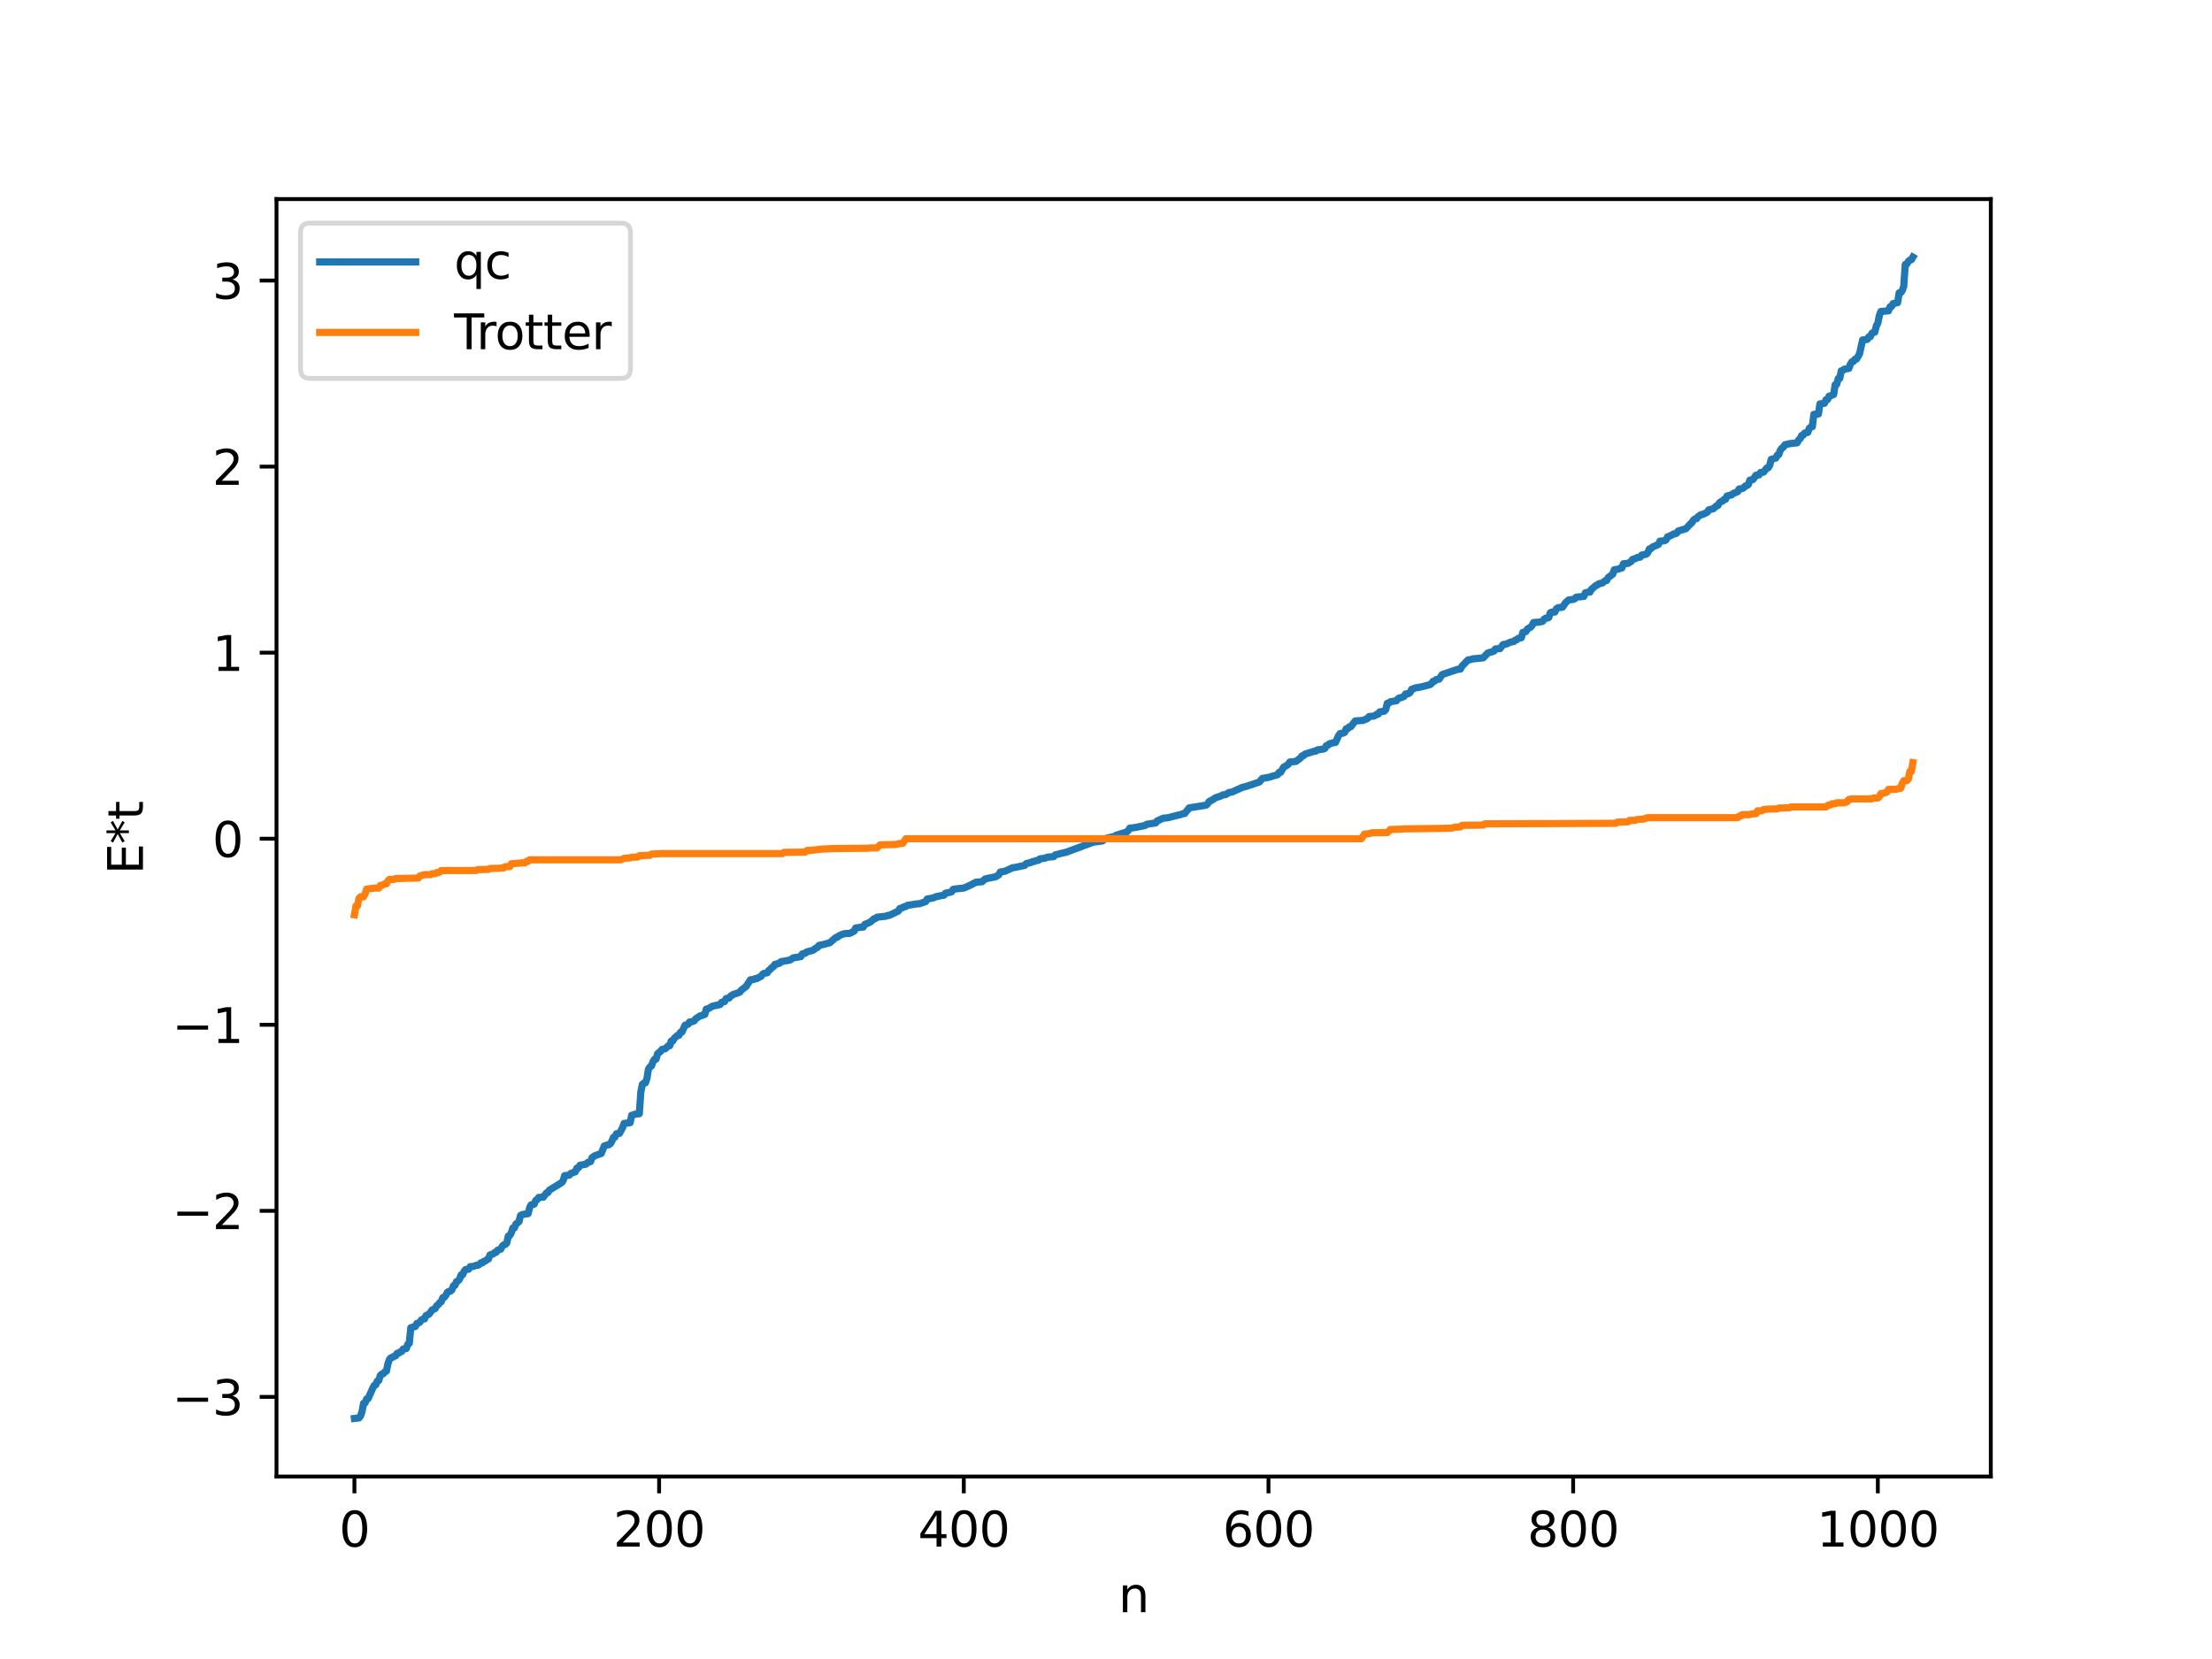 <?xml version="1.0" encoding="utf-8" standalone="no"?>
<!DOCTYPE svg PUBLIC "-//W3C//DTD SVG 1.1//EN"
  "http://www.w3.org/Graphics/SVG/1.1/DTD/svg11.dtd">
<svg xmlns:xlink="http://www.w3.org/1999/xlink" width="460.8pt" height="345.6pt" viewBox="0 0 460.8 345.6" xmlns="http://www.w3.org/2000/svg" version="1.1">
 <defs>
  <style type="text/css">*{stroke-linejoin: round; stroke-linecap: butt}</style>
 </defs>
 <g id="figure_1">
  <g id="patch_1">
   <path d="M 0 345.6 
L 460.8 345.6 
L 460.8 0 
L 0 0 
z
" style="fill: #ffffff"/>
  </g>
  <g id="axes_1">
   <g id="patch_2">
    <path d="M 57.6 307.584 
L 414.72 307.584 
L 414.72 41.472 
L 57.6 41.472 
z
" style="fill: #ffffff"/>
   </g>
   <g id="matplotlib.axis_1">
    <g id="xtick_1">
     <g id="line2d_1">
      <defs>
       <path id="meb7e7aadba" d="M 0 0 
L 0 3.5 
" style="stroke: #000000; stroke-width: 0.8"/>
      </defs>
      <g>
       <use xlink:href="#meb7e7aadba" x="73.833" y="307.584" style="stroke: #000000; stroke-width: 0.8"/>
      </g>
     </g>
     <g id="text_1">
      <!-- 0 -->
      <g transform="translate(70.651 322.182) scale(0.1 -0.1)">
       <defs>
        <path id="DejaVuSans-30" d="M 2034 4250 
Q 1547 4250 1301 3770 
Q 1056 3291 1056 2328 
Q 1056 1369 1301 889 
Q 1547 409 2034 409 
Q 2525 409 2770 889 
Q 3016 1369 3016 2328 
Q 3016 3291 2770 3770 
Q 2525 4250 2034 4250 
z
M 2034 4750 
Q 2819 4750 3233 4129 
Q 3647 3509 3647 2328 
Q 3647 1150 3233 529 
Q 2819 -91 2034 -91 
Q 1250 -91 836 529 
Q 422 1150 422 2328 
Q 422 3509 836 4129 
Q 1250 4750 2034 4750 
z
" transform="scale(0.016)"/>
       </defs>
       <use xlink:href="#DejaVuSans-30"/>
      </g>
     </g>
    </g>
    <g id="xtick_2">
     <g id="line2d_2">
      <g>
       <use xlink:href="#meb7e7aadba" x="137.304" y="307.584" style="stroke: #000000; stroke-width: 0.8"/>
      </g>
     </g>
     <g id="text_2">
      <!-- 200 -->
      <g transform="translate(127.76 322.182) scale(0.1 -0.1)">
       <defs>
        <path id="DejaVuSans-32" d="M 1228 531 
L 3431 531 
L 3431 0 
L 469 0 
L 469 531 
Q 828 903 1448 1529 
Q 2069 2156 2228 2338 
Q 2531 2678 2651 2914 
Q 2772 3150 2772 3378 
Q 2772 3750 2511 3984 
Q 2250 4219 1831 4219 
Q 1534 4219 1204 4116 
Q 875 4013 500 3803 
L 500 4441 
Q 881 4594 1212 4672 
Q 1544 4750 1819 4750 
Q 2544 4750 2975 4387 
Q 3406 4025 3406 3419 
Q 3406 3131 3298 2873 
Q 3191 2616 2906 2266 
Q 2828 2175 2409 1742 
Q 1991 1309 1228 531 
z
" transform="scale(0.016)"/>
       </defs>
       <use xlink:href="#DejaVuSans-32"/>
       <use xlink:href="#DejaVuSans-30" x="63.623"/>
       <use xlink:href="#DejaVuSans-30" x="127.246"/>
      </g>
     </g>
    </g>
    <g id="xtick_3">
     <g id="line2d_3">
      <g>
       <use xlink:href="#meb7e7aadba" x="200.775" y="307.584" style="stroke: #000000; stroke-width: 0.8"/>
      </g>
     </g>
     <g id="text_3">
      <!-- 400 -->
      <g transform="translate(191.231 322.182) scale(0.1 -0.1)">
       <defs>
        <path id="DejaVuSans-34" d="M 2419 4116 
L 825 1625 
L 2419 1625 
L 2419 4116 
z
M 2253 4666 
L 3047 4666 
L 3047 1625 
L 3713 1625 
L 3713 1100 
L 3047 1100 
L 3047 0 
L 2419 0 
L 2419 1100 
L 313 1100 
L 313 1709 
L 2253 4666 
z
" transform="scale(0.016)"/>
       </defs>
       <use xlink:href="#DejaVuSans-34"/>
       <use xlink:href="#DejaVuSans-30" x="63.623"/>
       <use xlink:href="#DejaVuSans-30" x="127.246"/>
      </g>
     </g>
    </g>
    <g id="xtick_4">
     <g id="line2d_4">
      <g>
       <use xlink:href="#meb7e7aadba" x="264.246" y="307.584" style="stroke: #000000; stroke-width: 0.8"/>
      </g>
     </g>
     <g id="text_4">
      <!-- 600 -->
      <g transform="translate(254.702 322.182) scale(0.1 -0.1)">
       <defs>
        <path id="DejaVuSans-36" d="M 2113 2584 
Q 1688 2584 1439 2293 
Q 1191 2003 1191 1497 
Q 1191 994 1439 701 
Q 1688 409 2113 409 
Q 2538 409 2786 701 
Q 3034 994 3034 1497 
Q 3034 2003 2786 2293 
Q 2538 2584 2113 2584 
z
M 3366 4563 
L 3366 3988 
Q 3128 4100 2886 4159 
Q 2644 4219 2406 4219 
Q 1781 4219 1451 3797 
Q 1122 3375 1075 2522 
Q 1259 2794 1537 2939 
Q 1816 3084 2150 3084 
Q 2853 3084 3261 2657 
Q 3669 2231 3669 1497 
Q 3669 778 3244 343 
Q 2819 -91 2113 -91 
Q 1303 -91 875 529 
Q 447 1150 447 2328 
Q 447 3434 972 4092 
Q 1497 4750 2381 4750 
Q 2619 4750 2861 4703 
Q 3103 4656 3366 4563 
z
" transform="scale(0.016)"/>
       </defs>
       <use xlink:href="#DejaVuSans-36"/>
       <use xlink:href="#DejaVuSans-30" x="63.623"/>
       <use xlink:href="#DejaVuSans-30" x="127.246"/>
      </g>
     </g>
    </g>
    <g id="xtick_5">
     <g id="line2d_5">
      <g>
       <use xlink:href="#meb7e7aadba" x="327.717" y="307.584" style="stroke: #000000; stroke-width: 0.8"/>
      </g>
     </g>
     <g id="text_5">
      <!-- 800 -->
      <g transform="translate(318.173 322.182) scale(0.1 -0.1)">
       <defs>
        <path id="DejaVuSans-38" d="M 2034 2216 
Q 1584 2216 1326 1975 
Q 1069 1734 1069 1313 
Q 1069 891 1326 650 
Q 1584 409 2034 409 
Q 2484 409 2743 651 
Q 3003 894 3003 1313 
Q 3003 1734 2745 1975 
Q 2488 2216 2034 2216 
z
M 1403 2484 
Q 997 2584 770 2862 
Q 544 3141 544 3541 
Q 544 4100 942 4425 
Q 1341 4750 2034 4750 
Q 2731 4750 3128 4425 
Q 3525 4100 3525 3541 
Q 3525 3141 3298 2862 
Q 3072 2584 2669 2484 
Q 3125 2378 3379 2068 
Q 3634 1759 3634 1313 
Q 3634 634 3220 271 
Q 2806 -91 2034 -91 
Q 1263 -91 848 271 
Q 434 634 434 1313 
Q 434 1759 690 2068 
Q 947 2378 1403 2484 
z
M 1172 3481 
Q 1172 3119 1398 2916 
Q 1625 2713 2034 2713 
Q 2441 2713 2670 2916 
Q 2900 3119 2900 3481 
Q 2900 3844 2670 4047 
Q 2441 4250 2034 4250 
Q 1625 4250 1398 4047 
Q 1172 3844 1172 3481 
z
" transform="scale(0.016)"/>
       </defs>
       <use xlink:href="#DejaVuSans-38"/>
       <use xlink:href="#DejaVuSans-30" x="63.623"/>
       <use xlink:href="#DejaVuSans-30" x="127.246"/>
      </g>
     </g>
    </g>
    <g id="xtick_6">
     <g id="line2d_6">
      <g>
       <use xlink:href="#meb7e7aadba" x="391.188" y="307.584" style="stroke: #000000; stroke-width: 0.8"/>
      </g>
     </g>
     <g id="text_6">
      <!-- 1000 -->
      <g transform="translate(378.463 322.182) scale(0.1 -0.1)">
       <defs>
        <path id="DejaVuSans-31" d="M 794 531 
L 1825 531 
L 1825 4091 
L 703 3866 
L 703 4441 
L 1819 4666 
L 2450 4666 
L 2450 531 
L 3481 531 
L 3481 0 
L 794 0 
L 794 531 
z
" transform="scale(0.016)"/>
       </defs>
       <use xlink:href="#DejaVuSans-31"/>
       <use xlink:href="#DejaVuSans-30" x="63.623"/>
       <use xlink:href="#DejaVuSans-30" x="127.246"/>
       <use xlink:href="#DejaVuSans-30" x="190.869"/>
      </g>
     </g>
    </g>
    <g id="text_7">
     <!-- n -->
     <g transform="translate(232.991 335.861) scale(0.1 -0.1)">
      <defs>
       <path id="DejaVuSans-6e" d="M 3513 2113 
L 3513 0 
L 2938 0 
L 2938 2094 
Q 2938 2591 2744 2837 
Q 2550 3084 2163 3084 
Q 1697 3084 1428 2787 
Q 1159 2491 1159 1978 
L 1159 0 
L 581 0 
L 581 3500 
L 1159 3500 
L 1159 2956 
Q 1366 3272 1645 3428 
Q 1925 3584 2291 3584 
Q 2894 3584 3203 3211 
Q 3513 2838 3513 2113 
z
" transform="scale(0.016)"/>
      </defs>
      <use xlink:href="#DejaVuSans-6e"/>
     </g>
    </g>
   </g>
   <g id="matplotlib.axis_2">
    <g id="ytick_1">
     <g id="line2d_7">
      <defs>
       <path id="mb27aa0c99f" d="M 0 0 
L -3.5 0 
" style="stroke: #000000; stroke-width: 0.8"/>
      </defs>
      <g>
       <use xlink:href="#mb27aa0c99f" x="57.6" y="290.999" style="stroke: #000000; stroke-width: 0.8"/>
      </g>
     </g>
     <g id="text_8">
      <!-- −3 -->
      <g transform="translate(35.858 294.799) scale(0.1 -0.1)">
       <defs>
        <path id="DejaVuSans-2212" d="M 678 2272 
L 4684 2272 
L 4684 1741 
L 678 1741 
L 678 2272 
z
" transform="scale(0.016)"/>
        <path id="DejaVuSans-33" d="M 2597 2516 
Q 3050 2419 3304 2112 
Q 3559 1806 3559 1356 
Q 3559 666 3084 287 
Q 2609 -91 1734 -91 
Q 1441 -91 1130 -33 
Q 819 25 488 141 
L 488 750 
Q 750 597 1062 519 
Q 1375 441 1716 441 
Q 2309 441 2620 675 
Q 2931 909 2931 1356 
Q 2931 1769 2642 2001 
Q 2353 2234 1838 2234 
L 1294 2234 
L 1294 2753 
L 1863 2753 
Q 2328 2753 2575 2939 
Q 2822 3125 2822 3475 
Q 2822 3834 2567 4026 
Q 2313 4219 1838 4219 
Q 1578 4219 1281 4162 
Q 984 4106 628 3988 
L 628 4550 
Q 988 4650 1302 4700 
Q 1616 4750 1894 4750 
Q 2613 4750 3031 4423 
Q 3450 4097 3450 3541 
Q 3450 3153 3228 2886 
Q 3006 2619 2597 2516 
z
" transform="scale(0.016)"/>
       </defs>
       <use xlink:href="#DejaVuSans-2212"/>
       <use xlink:href="#DejaVuSans-33" x="83.789"/>
      </g>
     </g>
    </g>
    <g id="ytick_2">
     <g id="line2d_8">
      <g>
       <use xlink:href="#mb27aa0c99f" x="57.6" y="252.24" style="stroke: #000000; stroke-width: 0.8"/>
      </g>
     </g>
     <g id="text_9">
      <!-- −2 -->
      <g transform="translate(35.858 256.039) scale(0.1 -0.1)">
       <use xlink:href="#DejaVuSans-2212"/>
       <use xlink:href="#DejaVuSans-32" x="83.789"/>
      </g>
     </g>
    </g>
    <g id="ytick_3">
     <g id="line2d_9">
      <g>
       <use xlink:href="#mb27aa0c99f" x="57.6" y="213.48" style="stroke: #000000; stroke-width: 0.8"/>
      </g>
     </g>
     <g id="text_10">
      <!-- −1 -->
      <g transform="translate(35.858 217.279) scale(0.1 -0.1)">
       <use xlink:href="#DejaVuSans-2212"/>
       <use xlink:href="#DejaVuSans-31" x="83.789"/>
      </g>
     </g>
    </g>
    <g id="ytick_4">
     <g id="line2d_10">
      <g>
       <use xlink:href="#mb27aa0c99f" x="57.6" y="174.721" style="stroke: #000000; stroke-width: 0.8"/>
      </g>
     </g>
     <g id="text_11">
      <!-- 0 -->
      <g transform="translate(44.237 178.52) scale(0.1 -0.1)">
       <use xlink:href="#DejaVuSans-30"/>
      </g>
     </g>
    </g>
    <g id="ytick_5">
     <g id="line2d_11">
      <g>
       <use xlink:href="#mb27aa0c99f" x="57.6" y="135.961" style="stroke: #000000; stroke-width: 0.8"/>
      </g>
     </g>
     <g id="text_12">
      <!-- 1 -->
      <g transform="translate(44.237 139.76) scale(0.1 -0.1)">
       <use xlink:href="#DejaVuSans-31"/>
      </g>
     </g>
    </g>
    <g id="ytick_6">
     <g id="line2d_12">
      <g>
       <use xlink:href="#mb27aa0c99f" x="57.6" y="97.201" style="stroke: #000000; stroke-width: 0.8"/>
      </g>
     </g>
     <g id="text_13">
      <!-- 2 -->
      <g transform="translate(44.237 101.001) scale(0.1 -0.1)">
       <use xlink:href="#DejaVuSans-32"/>
      </g>
     </g>
    </g>
    <g id="ytick_7">
     <g id="line2d_13">
      <g>
       <use xlink:href="#mb27aa0c99f" x="57.6" y="58.442" style="stroke: #000000; stroke-width: 0.8"/>
      </g>
     </g>
     <g id="text_14">
      <!-- 3 -->
      <g transform="translate(44.237 62.241) scale(0.1 -0.1)">
       <use xlink:href="#DejaVuSans-33"/>
      </g>
     </g>
    </g>
    <g id="text_15">
     <!-- E*t -->
     <g transform="translate(29.778 182.148) rotate(-90) scale(0.1 -0.1)">
      <defs>
       <path id="DejaVuSans-45" d="M 628 4666 
L 3578 4666 
L 3578 4134 
L 1259 4134 
L 1259 2753 
L 3481 2753 
L 3481 2222 
L 1259 2222 
L 1259 531 
L 3634 531 
L 3634 0 
L 628 0 
L 628 4666 
z
" transform="scale(0.016)"/>
       <path id="DejaVuSans-2a" d="M 3009 3897 
L 1888 3291 
L 3009 2681 
L 2828 2375 
L 1778 3009 
L 1778 1831 
L 1422 1831 
L 1422 3009 
L 372 2375 
L 191 2681 
L 1313 3291 
L 191 3897 
L 372 4206 
L 1422 3572 
L 1422 4750 
L 1778 4750 
L 1778 3572 
L 2828 4206 
L 3009 3897 
z
" transform="scale(0.016)"/>
       <path id="DejaVuSans-74" d="M 1172 4494 
L 1172 3500 
L 2356 3500 
L 2356 3053 
L 1172 3053 
L 1172 1153 
Q 1172 725 1289 603 
Q 1406 481 1766 481 
L 2356 481 
L 2356 0 
L 1766 0 
Q 1100 0 847 248 
Q 594 497 594 1153 
L 594 3053 
L 172 3053 
L 172 3500 
L 594 3500 
L 594 4494 
L 1172 4494 
z
" transform="scale(0.016)"/>
      </defs>
      <use xlink:href="#DejaVuSans-45"/>
      <use xlink:href="#DejaVuSans-2a" x="63.184"/>
      <use xlink:href="#DejaVuSans-74" x="113.184"/>
     </g>
    </g>
   </g>
   <g id="line2d_14">
    <path d="M 73.833 295.488 
L 74.785 295.384 
L 75.102 294.975 
L 75.42 294.07 
L 75.737 292.337 
L 76.054 292.263 
L 76.372 291.431 
L 76.689 291.357 
L 77.641 289.204 
L 77.958 288.616 
L 78.276 288.481 
L 78.593 287.711 
L 78.91 287.576 
L 79.228 286.542 
L 79.545 286.233 
L 79.862 286.158 
L 80.18 285.77 
L 80.497 285.637 
L 80.815 284.088 
L 81.132 283.182 
L 81.449 282.843 
L 81.767 282.769 
L 82.084 282.527 
L 82.401 282.453 
L 82.719 281.933 
L 83.036 281.902 
L 83.353 281.622 
L 83.671 281.548 
L 83.988 281.027 
L 84.623 280.944 
L 84.94 280.039 
L 85.258 279.846 
L 85.575 276.595 
L 86.527 276.324 
L 86.844 275.69 
L 87.162 275.615 
L 87.479 275.423 
L 87.796 274.952 
L 88.114 274.781 
L 88.431 274.757 
L 88.748 274.047 
L 89.383 273.763 
L 90.018 272.89 
L 90.653 272.602 
L 90.97 272.013 
L 91.287 271.805 
L 91.605 271.365 
L 91.922 271.175 
L 92.239 270.33 
L 92.557 270.247 
L 92.874 269.857 
L 93.191 269.21 
L 93.509 269.019 
L 93.826 268.983 
L 94.143 268.683 
L 94.461 267.848 
L 94.778 267.753 
L 95.096 266.995 
L 95.413 266.828 
L 95.73 266.497 
L 96.048 265.597 
L 96.365 265.564 
L 96.682 264.839 
L 97 264.469 
L 97.634 264.395 
L 97.952 263.867 
L 98.586 263.814 
L 99.221 263.585 
L 99.539 263.577 
L 99.856 263.409 
L 100.173 263.066 
L 100.491 263.063 
L 100.808 262.754 
L 101.125 262.68 
L 101.443 262.389 
L 101.76 262.277 
L 102.077 261.421 
L 102.712 261.234 
L 103.029 260.932 
L 103.347 260.889 
L 103.664 260.432 
L 104.299 260.234 
L 104.616 259.632 
L 104.934 259.325 
L 105.251 259.255 
L 105.568 258.961 
L 105.886 257.499 
L 106.203 257.367 
L 106.52 256.805 
L 106.838 255.821 
L 107.155 255.803 
L 107.472 254.998 
L 108.107 254.508 
L 108.424 253.243 
L 108.742 253.025 
L 109.377 252.919 
L 110.011 252.826 
L 110.329 251.584 
L 110.646 250.987 
L 111.281 250.857 
L 111.598 250.076 
L 111.915 249.894 
L 112.233 249.441 
L 113.185 249.392 
L 113.82 248.519 
L 114.137 248.426 
L 114.454 247.921 
L 116.993 246.364 
L 117.31 245.976 
L 117.628 244.909 
L 118.58 244.803 
L 118.897 244.451 
L 119.849 244.108 
L 120.167 243.345 
L 120.484 243.293 
L 120.801 242.756 
L 122.071 242.51 
L 122.388 242.195 
L 123.023 241.975 
L 123.34 241.16 
L 123.975 240.731 
L 125.244 240.298 
L 125.879 238.734 
L 126.514 238.528 
L 126.831 238.477 
L 127.148 238.252 
L 127.466 237.728 
L 127.783 236.938 
L 128.1 236.887 
L 128.418 236.181 
L 129.053 236.097 
L 129.687 234.941 
L 130.005 234.035 
L 130.957 233.917 
L 131.274 233.869 
L 131.591 232.327 
L 131.909 232.305 
L 132.226 232.111 
L 133.178 232.007 
L 133.496 227.489 
L 133.813 225.899 
L 134.13 225.64 
L 134.448 225.583 
L 134.765 224.677 
L 135.082 222.721 
L 135.4 222.248 
L 135.717 222.061 
L 136.034 221.156 
L 136.352 220.669 
L 136.669 220.639 
L 136.986 219.501 
L 137.621 219.012 
L 137.939 218.595 
L 138.573 218.484 
L 139.208 217.869 
L 139.525 217.839 
L 139.843 216.857 
L 140.16 216.841 
L 140.477 216.281 
L 141.112 215.713 
L 141.429 215.684 
L 141.747 215.056 
L 142.064 214.996 
L 142.699 213.585 
L 143.334 213.363 
L 143.651 212.901 
L 143.968 212.89 
L 144.603 212.679 
L 144.92 212.234 
L 145.872 211.62 
L 146.19 211.58 
L 146.507 211.38 
L 146.824 211.328 
L 147.142 210.199 
L 147.459 210.175 
L 148.411 209.603 
L 149.998 209.269 
L 150.315 208.803 
L 150.95 208.645 
L 151.267 208.02 
L 151.902 207.897 
L 152.22 207.483 
L 152.854 207.114 
L 153.489 206.939 
L 154.124 206.669 
L 154.441 206.244 
L 155.076 205.764 
L 155.393 205.54 
L 156.345 204.098 
L 156.98 204.057 
L 157.297 203.874 
L 157.615 203.873 
L 158.249 203.52 
L 158.567 203.385 
L 158.884 202.932 
L 159.201 202.754 
L 159.836 202.642 
L 160.153 202.151 
L 160.471 201.93 
L 160.788 201.555 
L 161.105 201.396 
L 161.423 200.893 
L 161.74 200.889 
L 162.058 200.713 
L 162.375 200.679 
L 162.692 200.337 
L 164.596 199.995 
L 165.231 199.541 
L 166.818 199.287 
L 167.135 198.718 
L 167.77 198.563 
L 168.087 198.293 
L 169.357 197.971 
L 169.991 197.483 
L 170.309 197.368 
L 170.626 196.939 
L 171.261 196.817 
L 172.848 196.402 
L 174.117 195.3 
L 174.434 195.236 
L 174.752 194.965 
L 175.386 194.658 
L 176.021 194.482 
L 176.973 194.456 
L 177.925 193.977 
L 178.243 193.321 
L 179.195 193.171 
L 179.829 193.126 
L 180.147 192.572 
L 180.781 192.322 
L 181.416 192.001 
L 182.051 191.408 
L 182.368 191.355 
L 182.686 191.071 
L 184.272 190.892 
L 184.59 190.857 
L 184.907 190.704 
L 185.224 190.702 
L 187.129 189.799 
L 187.446 189.267 
L 188.081 189.063 
L 188.398 188.863 
L 188.715 188.844 
L 189.033 188.597 
L 189.667 188.509 
L 190.937 188.305 
L 191.572 188.255 
L 192.841 187.815 
L 193.158 187.277 
L 194.428 187.044 
L 195.062 186.775 
L 196.332 186.526 
L 196.649 186.49 
L 196.967 186.072 
L 197.919 185.875 
L 198.236 185.784 
L 198.553 185.273 
L 199.188 185.164 
L 200.775 185.001 
L 202.044 184.447 
L 203.314 183.777 
L 204.583 183.678 
L 205.218 183.114 
L 205.853 182.952 
L 207.439 182.646 
L 208.074 182.23 
L 208.391 181.657 
L 209.343 181.499 
L 210.93 180.771 
L 211.565 180.681 
L 213.469 180.274 
L 213.786 179.892 
L 214.739 179.695 
L 215.056 179.491 
L 215.373 179.481 
L 216.008 179.233 
L 216.325 179.222 
L 216.643 178.916 
L 217.595 178.8 
L 218.229 178.556 
L 219.499 178.461 
L 219.816 178.097 
L 221.403 177.686 
L 222.038 177.561 
L 227.75 175.433 
L 229.337 175.232 
L 229.654 175.189 
L 230.289 174.699 
L 230.924 174.528 
L 232.193 174.228 
L 232.51 173.995 
L 234.732 173.31 
L 235.049 172.993 
L 235.367 172.515 
L 236.319 172.415 
L 238.54 171.967 
L 238.858 171.726 
L 240.762 171.422 
L 241.079 171.002 
L 242.348 170.439 
L 243.3 170.355 
L 245.522 169.777 
L 245.839 169.727 
L 246.474 169.485 
L 246.791 169.477 
L 247.743 168.291 
L 251.234 167.736 
L 251.552 167.473 
L 251.869 166.989 
L 252.821 166.484 
L 253.139 166.216 
L 254.408 165.789 
L 254.725 165.587 
L 255.36 165.521 
L 255.995 165.1 
L 256.629 165.005 
L 258.851 164.008 
L 259.486 163.861 
L 262.342 162.911 
L 262.977 162.156 
L 264.246 161.943 
L 266.15 161.382 
L 266.467 160.887 
L 266.785 160.878 
L 267.42 159.793 
L 268.054 159.464 
L 268.372 159.219 
L 268.689 158.738 
L 269.958 158.619 
L 270.593 158.145 
L 270.91 157.913 
L 271.228 157.468 
L 271.545 157.414 
L 271.862 157.092 
L 273.132 156.695 
L 273.767 156.502 
L 274.084 156.479 
L 274.401 156.229 
L 275.671 156.043 
L 275.988 155.917 
L 276.305 155.329 
L 276.623 155.259 
L 276.94 154.948 
L 277.892 154.677 
L 278.21 154.673 
L 278.844 153.258 
L 279.162 152.812 
L 279.796 152.73 
L 280.114 152.564 
L 280.431 151.824 
L 280.748 151.818 
L 281.066 151.419 
L 281.383 151.389 
L 282.335 150.18 
L 283.922 150.081 
L 284.874 149.674 
L 285.191 149.274 
L 286.143 149.177 
L 286.461 149.058 
L 286.778 148.807 
L 287.096 148.777 
L 287.413 148.3 
L 288.365 148.153 
L 288.682 147.796 
L 289 146.507 
L 289.317 146.474 
L 289.634 146.187 
L 290.904 145.982 
L 291.221 145.569 
L 291.539 145.376 
L 291.856 145.346 
L 292.491 145.077 
L 292.808 144.56 
L 293.443 144.488 
L 293.76 144.255 
L 294.077 143.583 
L 294.395 143.539 
L 294.712 143.338 
L 295.981 143.117 
L 297.886 142.633 
L 298.203 142.391 
L 298.52 141.947 
L 298.838 141.91 
L 299.155 141.579 
L 299.79 141.486 
L 300.424 140.532 
L 303.598 139.451 
L 304.233 139.383 
L 304.55 138.784 
L 305.82 137.474 
L 306.454 137.387 
L 306.772 137.255 
L 308.041 137.141 
L 308.993 137.03 
L 309.945 136.028 
L 310.58 135.853 
L 311.215 135.649 
L 311.532 135.18 
L 312.484 135.122 
L 313.119 134.275 
L 313.753 134.172 
L 314.705 133.757 
L 315.34 133.648 
L 315.658 133.34 
L 315.975 133.266 
L 316.292 132.975 
L 316.927 132.852 
L 317.244 131.739 
L 317.879 131.57 
L 318.196 131.028 
L 318.831 130.664 
L 319.148 130.331 
L 319.466 129.686 
L 320.735 129.586 
L 321.37 129.426 
L 321.687 128.954 
L 322.005 128.777 
L 322.322 128.769 
L 322.639 128.639 
L 322.957 127.639 
L 323.274 127.512 
L 323.909 127.501 
L 324.226 126.824 
L 324.543 126.606 
L 325.496 126.488 
L 326.13 125.565 
L 326.765 124.982 
L 327.717 124.87 
L 328.034 124.744 
L 328.352 124.399 
L 329.939 124.248 
L 330.256 123.494 
L 330.891 123.356 
L 331.208 123.343 
L 331.525 122.762 
L 332.477 121.951 
L 332.795 121.856 
L 333.112 121.583 
L 333.747 121.479 
L 334.381 120.983 
L 334.699 120.926 
L 335.016 120.321 
L 335.968 119.594 
L 336.286 118.689 
L 337.238 118.544 
L 337.555 118.345 
L 337.872 118.316 
L 338.19 117.44 
L 339.142 117.365 
L 339.777 116.982 
L 340.094 116.534 
L 340.729 116.355 
L 341.046 116.143 
L 341.681 116.069 
L 341.998 115.624 
L 342.95 115.45 
L 343.267 115.123 
L 343.585 114.362 
L 343.902 114.307 
L 344.22 113.975 
L 345.489 113.402 
L 345.806 112.731 
L 346.758 112.643 
L 347.076 112.463 
L 347.393 111.826 
L 347.71 111.733 
L 348.345 111.417 
L 348.662 111.212 
L 348.98 111.206 
L 349.297 111.046 
L 349.615 110.605 
L 351.201 110.141 
L 352.153 109.131 
L 352.471 108.849 
L 352.788 108.335 
L 353.105 108.088 
L 353.423 108.052 
L 353.74 107.621 
L 354.375 107.191 
L 354.692 107.183 
L 355.644 106.716 
L 355.962 106.223 
L 356.914 105.97 
L 357.548 105.405 
L 357.866 105.312 
L 358.183 104.74 
L 358.5 104.5 
L 358.818 104.407 
L 359.135 104.055 
L 359.453 104.03 
L 359.77 103.327 
L 360.405 103.15 
L 360.722 103.104 
L 361.039 102.808 
L 361.674 102.552 
L 361.991 102.422 
L 362.309 101.859 
L 362.943 101.784 
L 363.261 101.593 
L 363.578 101.234 
L 363.896 101.159 
L 364.213 100.944 
L 364.53 100.018 
L 365.165 99.911 
L 365.8 99.006 
L 366.434 98.93 
L 366.752 98.432 
L 367.386 98.352 
L 368.021 97.524 
L 368.339 97.45 
L 368.656 96.95 
L 368.973 95.706 
L 369.925 95.431 
L 370.243 94.817 
L 370.56 94.689 
L 370.877 93.784 
L 371.195 93.359 
L 371.512 93.154 
L 371.829 92.662 
L 372.781 92.43 
L 374.368 92.249 
L 374.686 91.644 
L 375.003 91.383 
L 375.32 90.718 
L 375.638 90.643 
L 375.955 90.198 
L 376.59 90.085 
L 376.907 89.228 
L 377.224 88.959 
L 377.542 88.884 
L 377.859 86.314 
L 378.811 86.24 
L 379.129 84.142 
L 380.081 84.004 
L 380.398 83.266 
L 380.715 83.236 
L 381.033 82.524 
L 381.35 82.45 
L 381.985 82.175 
L 382.302 80.14 
L 382.62 80.066 
L 382.937 78.854 
L 383.254 78.824 
L 383.572 77.25 
L 383.889 77.176 
L 384.206 76.907 
L 385.158 76.742 
L 385.476 75.86 
L 385.793 75.373 
L 386.11 75.298 
L 386.428 74.833 
L 386.745 74.803 
L 387.38 73.705 
L 388.015 70.818 
L 388.967 70.714 
L 389.284 70.194 
L 389.601 70.164 
L 389.919 69.48 
L 390.236 69.235 
L 390.553 69.205 
L 390.871 67.89 
L 391.188 67.325 
L 391.505 65.735 
L 391.823 64.891 
L 393.41 64.75 
L 393.727 63.92 
L 394.044 63.846 
L 394.362 63.243 
L 395.314 63.042 
L 395.631 61.001 
L 395.948 60.971 
L 396.266 60.56 
L 396.583 59.655 
L 396.9 55.088 
L 397.218 55.014 
L 397.535 54.473 
L 397.853 54.182 
L 398.17 54.108 
L 398.487 53.568 
L 398.487 53.568 
" clip-path="url(#p87d41a0b1a)" style="fill: none; stroke: #1f77b4; stroke-width: 1.5; stroke-linecap: square"/>
   </g>
   <g id="line2d_15">
    <path d="M 73.833 190.573 
L 74.15 188.723 
L 74.467 188.723 
L 74.785 187.142 
L 75.102 186.814 
L 75.737 186.814 
L 76.054 186.222 
L 76.372 185.223 
L 77.958 185.007 
L 78.91 185.007 
L 79.228 184.444 
L 79.545 184.444 
L 80.18 184.114 
L 80.497 184.114 
L 80.815 183.491 
L 81.132 183.198 
L 82.084 183.193 
L 82.401 183.019 
L 87.162 182.914 
L 87.479 182.463 
L 88.431 182.206 
L 89.7 182.206 
L 90.018 182.007 
L 90.653 182.007 
L 90.97 181.775 
L 91.287 181.775 
L 91.605 181.654 
L 91.922 181.343 
L 99.221 181.343 
L 99.539 181.158 
L 101.76 181.114 
L 102.077 180.922 
L 103.981 180.879 
L 104.616 180.804 
L 104.934 180.804 
L 105.251 180.541 
L 106.203 180.527 
L 106.52 179.933 
L 109.059 179.738 
L 109.377 179.738 
L 109.694 179.437 
L 110.011 179.437 
L 110.329 179.106 
L 129.37 179.106 
L 130.005 178.809 
L 130.639 178.74 
L 131.274 178.729 
L 131.591 178.574 
L 132.861 178.539 
L 133.178 178.242 
L 135.4 178.18 
L 135.717 177.927 
L 137.621 177.821 
L 163.01 177.821 
L 163.327 177.559 
L 167.77 177.511 
L 168.087 177.185 
L 169.357 177.099 
L 170.943 176.908 
L 172.53 176.814 
L 173.482 176.774 
L 180.781 176.705 
L 181.416 176.637 
L 182.686 176.637 
L 183.32 176.005 
L 186.811 175.907 
L 187.129 175.768 
L 188.081 175.674 
L 188.715 174.721 
L 283.605 174.721 
L 284.239 173.767 
L 285.191 173.673 
L 285.826 173.479 
L 289 173.436 
L 289.634 172.804 
L 291.856 172.736 
L 292.491 172.667 
L 300.424 172.573 
L 301.377 172.533 
L 302.329 172.533 
L 302.963 172.343 
L 304.233 172.256 
L 304.55 171.931 
L 308.993 171.883 
L 309.31 171.62 
L 336.603 171.514 
L 336.92 171.261 
L 339.142 171.199 
L 339.459 170.902 
L 340.729 170.867 
L 341.046 170.713 
L 342.315 170.633 
L 343.267 170.335 
L 361.991 170.335 
L 362.309 170.004 
L 362.626 170.004 
L 362.943 169.703 
L 364.53 169.703 
L 364.848 169.567 
L 365.8 169.508 
L 366.117 168.914 
L 367.069 168.9 
L 367.386 168.637 
L 368.339 168.562 
L 369.291 168.519 
L 370.243 168.519 
L 370.56 168.327 
L 372.781 168.283 
L 373.099 168.098 
L 380.398 168.098 
L 380.715 167.787 
L 381.033 167.666 
L 381.35 167.666 
L 381.667 167.434 
L 382.302 167.434 
L 382.62 167.235 
L 384.206 167.235 
L 384.841 166.979 
L 385.158 166.527 
L 385.793 166.432 
L 389.601 166.422 
L 389.919 166.422 
L 390.236 166.249 
L 391.188 166.244 
L 391.505 165.95 
L 391.823 165.327 
L 392.14 165.327 
L 393.092 164.997 
L 393.41 164.434 
L 394.996 164.434 
L 395.314 164.279 
L 395.948 164.218 
L 396.266 163.219 
L 396.583 162.628 
L 397.218 162.628 
L 397.535 162.299 
L 397.853 160.718 
L 398.17 160.718 
L 398.487 158.868 
L 398.487 158.868 
" clip-path="url(#p87d41a0b1a)" style="fill: none; stroke: #ff7f0e; stroke-width: 1.5; stroke-linecap: square"/>
   </g>
   <g id="patch_3">
    <path d="M 57.6 307.584 
L 57.6 41.472 
" style="fill: none; stroke: #000000; stroke-width: 0.8; stroke-linejoin: miter; stroke-linecap: square"/>
   </g>
   <g id="patch_4">
    <path d="M 414.72 307.584 
L 414.72 41.472 
" style="fill: none; stroke: #000000; stroke-width: 0.8; stroke-linejoin: miter; stroke-linecap: square"/>
   </g>
   <g id="patch_5">
    <path d="M 57.6 307.584 
L 414.72 307.584 
" style="fill: none; stroke: #000000; stroke-width: 0.8; stroke-linejoin: miter; stroke-linecap: square"/>
   </g>
   <g id="patch_6">
    <path d="M 57.6 41.472 
L 414.72 41.472 
" style="fill: none; stroke: #000000; stroke-width: 0.8; stroke-linejoin: miter; stroke-linecap: square"/>
   </g>
   <g id="legend_1">
    <g id="patch_7">
     <path d="M 64.6 78.828 
L 129.342 78.828 
Q 131.342 78.828 131.342 76.828 
L 131.342 48.472 
Q 131.342 46.472 129.342 46.472 
L 64.6 46.472 
Q 62.6 46.472 62.6 48.472 
L 62.6 76.828 
Q 62.6 78.828 64.6 78.828 
z
" style="fill: #ffffff; opacity: 0.8; stroke: #cccccc; stroke-linejoin: miter"/>
    </g>
    <g id="line2d_16">
     <path d="M 66.6 54.57 
L 76.6 54.57 
L 86.6 54.57 
" style="fill: none; stroke: #1f77b4; stroke-width: 1.5; stroke-linecap: square"/>
    </g>
    <g id="text_16">
     <!-- qc -->
     <g transform="translate(94.6 58.07) scale(0.1 -0.1)">
      <defs>
       <path id="DejaVuSans-71" d="M 947 1747 
Q 947 1113 1208 752 
Q 1469 391 1925 391 
Q 2381 391 2643 752 
Q 2906 1113 2906 1747 
Q 2906 2381 2643 2742 
Q 2381 3103 1925 3103 
Q 1469 3103 1208 2742 
Q 947 2381 947 1747 
z
M 2906 525 
Q 2725 213 2448 61 
Q 2172 -91 1784 -91 
Q 1150 -91 751 415 
Q 353 922 353 1747 
Q 353 2572 751 3078 
Q 1150 3584 1784 3584 
Q 2172 3584 2448 3432 
Q 2725 3281 2906 2969 
L 2906 3500 
L 3481 3500 
L 3481 -1331 
L 2906 -1331 
L 2906 525 
z
" transform="scale(0.016)"/>
       <path id="DejaVuSans-63" d="M 3122 3366 
L 3122 2828 
Q 2878 2963 2633 3030 
Q 2388 3097 2138 3097 
Q 1578 3097 1268 2742 
Q 959 2388 959 1747 
Q 959 1106 1268 751 
Q 1578 397 2138 397 
Q 2388 397 2633 464 
Q 2878 531 3122 666 
L 3122 134 
Q 2881 22 2623 -34 
Q 2366 -91 2075 -91 
Q 1284 -91 818 406 
Q 353 903 353 1747 
Q 353 2603 823 3093 
Q 1294 3584 2113 3584 
Q 2378 3584 2631 3529 
Q 2884 3475 3122 3366 
z
" transform="scale(0.016)"/>
      </defs>
      <use xlink:href="#DejaVuSans-71"/>
      <use xlink:href="#DejaVuSans-63" x="63.477"/>
     </g>
    </g>
    <g id="line2d_17">
     <path d="M 66.6 69.249 
L 76.6 69.249 
L 86.6 69.249 
" style="fill: none; stroke: #ff7f0e; stroke-width: 1.5; stroke-linecap: square"/>
    </g>
    <g id="text_17">
     <!-- Trotter -->
     <g transform="translate(94.6 72.749) scale(0.1 -0.1)">
      <defs>
       <path id="DejaVuSans-54" d="M -19 4666 
L 3928 4666 
L 3928 4134 
L 2272 4134 
L 2272 0 
L 1638 0 
L 1638 4134 
L -19 4134 
L -19 4666 
z
" transform="scale(0.016)"/>
       <path id="DejaVuSans-72" d="M 2631 2963 
Q 2534 3019 2420 3045 
Q 2306 3072 2169 3072 
Q 1681 3072 1420 2755 
Q 1159 2438 1159 1844 
L 1159 0 
L 581 0 
L 581 3500 
L 1159 3500 
L 1159 2956 
Q 1341 3275 1631 3429 
Q 1922 3584 2338 3584 
Q 2397 3584 2469 3576 
Q 2541 3569 2628 3553 
L 2631 2963 
z
" transform="scale(0.016)"/>
       <path id="DejaVuSans-6f" d="M 1959 3097 
Q 1497 3097 1228 2736 
Q 959 2375 959 1747 
Q 959 1119 1226 758 
Q 1494 397 1959 397 
Q 2419 397 2687 759 
Q 2956 1122 2956 1747 
Q 2956 2369 2687 2733 
Q 2419 3097 1959 3097 
z
M 1959 3584 
Q 2709 3584 3137 3096 
Q 3566 2609 3566 1747 
Q 3566 888 3137 398 
Q 2709 -91 1959 -91 
Q 1206 -91 779 398 
Q 353 888 353 1747 
Q 353 2609 779 3096 
Q 1206 3584 1959 3584 
z
" transform="scale(0.016)"/>
       <path id="DejaVuSans-65" d="M 3597 1894 
L 3597 1613 
L 953 1613 
Q 991 1019 1311 708 
Q 1631 397 2203 397 
Q 2534 397 2845 478 
Q 3156 559 3463 722 
L 3463 178 
Q 3153 47 2828 -22 
Q 2503 -91 2169 -91 
Q 1331 -91 842 396 
Q 353 884 353 1716 
Q 353 2575 817 3079 
Q 1281 3584 2069 3584 
Q 2775 3584 3186 3129 
Q 3597 2675 3597 1894 
z
M 3022 2063 
Q 3016 2534 2758 2815 
Q 2500 3097 2075 3097 
Q 1594 3097 1305 2825 
Q 1016 2553 972 2059 
L 3022 2063 
z
" transform="scale(0.016)"/>
      </defs>
      <use xlink:href="#DejaVuSans-54"/>
      <use xlink:href="#DejaVuSans-72" x="46.334"/>
      <use xlink:href="#DejaVuSans-6f" x="85.197"/>
      <use xlink:href="#DejaVuSans-74" x="146.379"/>
      <use xlink:href="#DejaVuSans-74" x="185.588"/>
      <use xlink:href="#DejaVuSans-65" x="224.797"/>
      <use xlink:href="#DejaVuSans-72" x="286.32"/>
     </g>
    </g>
   </g>
  </g>
 </g>
 <defs>
  <clipPath id="p87d41a0b1a">
   <rect x="57.6" y="41.472" width="357.12" height="266.112"/>
  </clipPath>
 </defs>
</svg>
